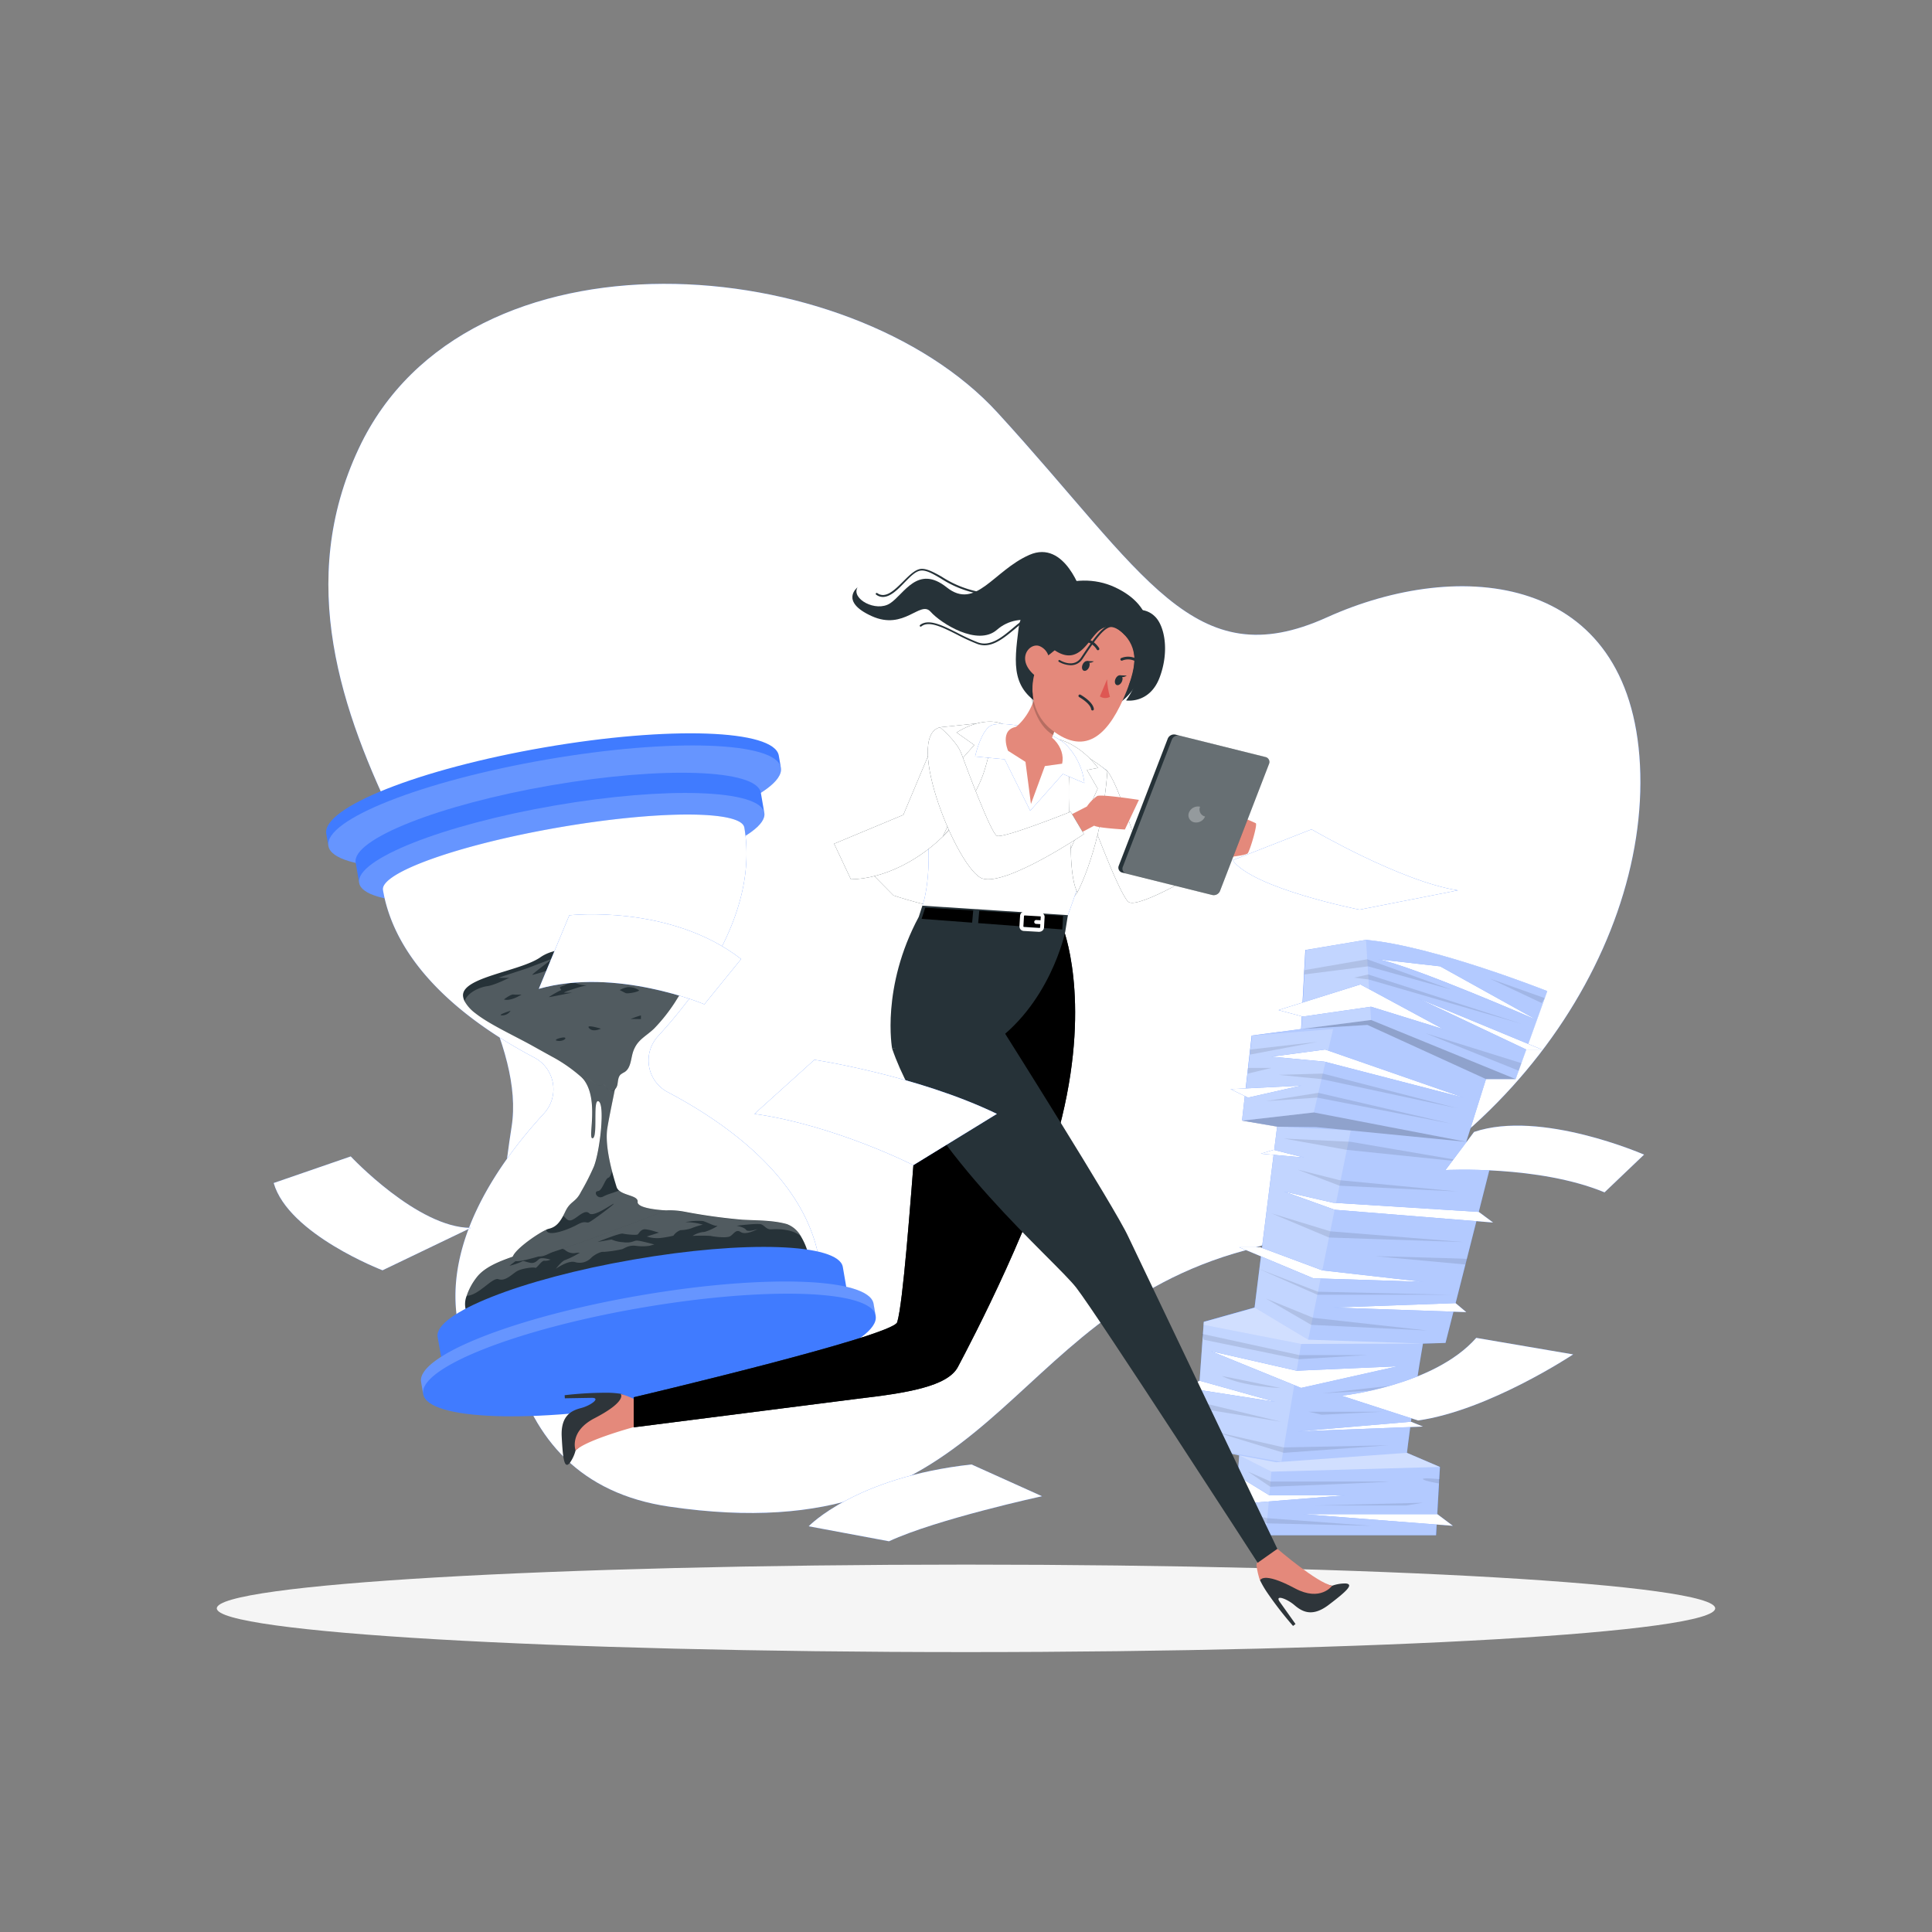 <svg xmlns="http://www.w3.org/2000/svg" width="562" height="562" fill="none" xmlns:v="https://vecta.io/nano"><rect width="100%" height="100%" fill="#808080" stroke="none"/><style><![CDATA[.B{fill:#fff}.C{opacity:.2}.D{fill:#263238}.E{opacity:.7}.F{fill:#407bff}.G{fill:#e4897b}.H{opacity:.6}]]></style><use href="#B" class="F"/><use href="#B" opacity=".9" class="B"/><path d="M280.999 480.577c120.36 0 217.932-5.696 217.932-12.723s-97.572-12.724-217.932-12.724-217.933 5.696-217.933 12.724 97.572 12.723 217.933 12.723z" fill="#f5f5f5"/><path d="M158.351 217.415c-36.35 6.261-64.742 17.501-63.439 25.133l.618 3.529c1.304 7.587 31.843 8.655 68.181 2.361s64.754-17.535 63.439-25.122l-.607-3.529c-1.315-7.598-31.843-8.655-68.193-2.372z" class="F"/><path d="M163.713 248.436c36.347-6.285 64.748-17.533 63.435-25.124s-31.841-8.65-68.188-2.366-64.747 17.533-63.435 25.125 31.841 8.65 68.188 2.365z" class="B C"/><path d="M160.261 228.453c-32.596 5.62-57.976 15.736-56.796 22.48l1.012 5.878c1.124 6.8 28.516 7.745 61.056 2.113s57.976-15.736 56.795-22.48l-1.011-5.867c-1.18-6.8-28.516-7.756-61.056-2.124z" class="F"/><path d="M165.525 258.946c32.542-5.627 57.97-15.698 56.795-22.494s-28.508-7.743-61.05-2.116-57.97 15.697-56.795 22.493 28.508 7.744 61.05 2.117z" class="B C"/><use href="#C" class="F"/><use href="#C" opacity=".8" class="B"/><path d="M235.659 367.739c.517 5.271-92.977 23.469-99.193 15.387-.628-.899-1.02-1.94-1.142-3.03a6.56 6.56 0 0 1 .445-3.208 17.84 17.84 0 0 1 2.788-5.182c2.889-3.911 9.262-5.62 13.578-7.193 2.911-1.068 5.845-2.046 8.778-3.058 3.147-1.124 6.385-.337 9.116-2.731 1.641-1.427 2.866-3.552 4.968-4.069 1.562-.382 3.237.236 4.777-.18 2.001-.539 3.428-2.697 5.496-2.731 1.026.123 2.034.369 3.001.731 1.799.382 3.642-.214 5.485-.382a23.05 23.05 0 0 1 5.418.393 165.03 165.03 0 0 0 16.86 2.327c4.17.224 8.79.123 12.859 1.27a7.75 7.75 0 0 1 4.136 3.642c1.45 2.448 2.348 5.183 2.63 8.014z" class="D"/><path d="M233.063 359.68c-2.586-2.338-7.363-2.181-8.734-2.08s-1.855-1.068-2.889-1.45-7.148.405-7.148.405 2.248.438 2.72 1.18 3.035-.112 3.372-.214c-.349.203-3.473 1.844-4.946.855s-2.079.854-3.248 1.326-4.856 0-5.452-.191c-1.759-.1-3.523-.1-5.282 0a7.51 7.51 0 0 1 3.012-1.124c.989.112 4.934-1.967 4.125-1.821s-2.653-.933-4.091-1.382a19.18 19.18 0 0 0-5.216.337c1.747-.027 3.487.216 5.159.719a24.45 24.45 0 0 0-3.372 1.068 11.01 11.01 0 0 1-3.102.528c-.848.309-1.579.875-2.09 1.619a32.19 32.19 0 0 1-3.901.674c-1.295.115-2.599-.038-3.833-.449l3.552-1.124-1.214-.349a14.14 14.14 0 0 0-2.562-.596c-1.428-.236-2.035 1.124-2.383 1.45s-3.473 0-4.35-.213-7.362 2.416-7.362 2.416l4.057-.697c1.053.448 2.174.711 3.316.776 2.709.36 3.102-.539 4.238-.461s4.9 1.124 4.9 1.124l-1.461.394a14.15 14.15 0 0 1-3.889 0c-2.248-.304-3.462.876-4.136 1a34.6 34.6 0 0 1-5.272.764c-.73-.157-2.652.742-3.709 1.821a4.62 4.62 0 0 1-2.18 1.219c-.825.198-1.688.165-2.496-.095-2.046-.528-5.496 1.967-5.496 1.967s1.809-2.394 2.754-2.563c1.466-.573 2.877-1.281 4.215-2.113a8.01 8.01 0 0 0-1.507.124 3.82 3.82 0 0 1-1.49-.174c-.481-.156-.926-.407-1.308-.736-1.124-.776-2.248-.169-3.901.674s-3.428 1.843-5.17.618-7.081 3.305-7.081 3.305a20.13 20.13 0 0 0 3.54-1.214c.495-.405.843 0 2.417.326s2.091-.776 2.866-1.192 3.102.281 3.102.281c-.549.261-1.158.373-1.764.326-.855-.135-2.248 2.327-2.698 2.057s-3.72.158-5.125.888-3.474 3.17-5.553 2.417c-1.765-.641-5.744 4.765-9.239 4.833a17.85 17.85 0 0 1 2.787-5.182c2.889-3.911 9.262-5.62 13.578-7.193 2.911-1.068 5.845-2.046 8.779-3.058 3.147-1.124 6.384-.337 9.115-2.731 1.641-1.427 2.867-3.552 4.968-4.069 1.563-.382 3.238.236 4.777-.18 2.001-.539 3.429-2.697 5.497-2.731 1.026.123 2.033.369 3.001.731 1.798.382 3.642-.214 5.485-.383a23.11 23.11 0 0 1 5.418.394 164.99 164.99 0 0 0 16.86 2.327c4.17.224 8.789.123 12.858 1.27a7.76 7.76 0 0 1 4.182 3.552z" class="B C"/><g class="F"><path d="M184.111 366.423c-32.596 5.62-57.976 15.736-56.807 22.48l1.023 5.879c1.124 6.744 28.505 7.744 61.056 2.113s57.976-15.736 56.796-22.48l-1.012-5.867c-1.18-6.857-28.516-7.812-61.056-2.125z"/><path d="M185.922 376.877c-36.339 6.283-64.742 17.534-63.427 25.132l.607 3.518c1.315 7.599 31.843 8.655 68.193 2.372s64.742-17.534 63.427-25.133l-.607-3.518c-1.315-7.598-31.842-8.654-68.193-2.371z"/></g><g class="B"><path d="M130.049 410.26l1.124.281a6.81 6.81 0 0 0-1.124-.281zm55.873-33.383c-36.339 6.283-64.742 17.534-63.427 25.132l.607 3.519c-1.315-7.632 27.088-18.872 63.484-25.122s66.866-5.227 68.181 2.36l-.607-3.518c-1.36-7.598-31.887-8.654-68.238-2.371z" class="C"/></g><path d="M180.369 308.29c-.708 5.62-2.765 14.129-3.687 19.805s1.844 14.477 2.664 17.141 6.362 2.248 6.137 4.372 8.273 2.484 8.273 2.484-39.812 15.736-43.836 14.736 7.463-8.857 9.666-9.374 3.372-1.877 4.856-5.024 3.012-2.586 4.564-5.744a71.44 71.44 0 0 0 3.731-7.295c1.765-4.383 3.294-17.86 1.439-18.995s-.169 10.329-1.765 10.711 2.08-11.33-2.765-17.242 10.723-5.575 10.723-5.575z" class="D"/><path d="M193.745 352.093s-39.801 15.736-43.836 14.735c-3.675-.91 5.721-7.643 8.992-9.115.214 2.315 6.452-.056 8.925-1.428s2.664-.371 3.574-.775 7.812-5.553 7.093-5.339-5.856 4.001-7.093 2.765-3.282 1.124-4.811 1.843c-1.326.641-1.663-.135-2.765-1.124.214-.393.416-.82.63-1.27 1.45-3.147 3.001-2.585 4.496-5.744a68.35 68.35 0 0 0 3.81-7.193c1.776-4.384 3.305-17.861 1.461-18.996s-.179 10.33-1.764 10.701 2.057-11.319-2.777-17.231 10.69-5.62 10.69-5.62c-.708 5.62-2.765 14.128-3.687 19.805-.607 3.72.371 8.778 1.349 12.577-.259.922-.618 1.765-1.046 1.9-1.022.303-1.742 3.799-3.079 3.9s-.214 2.563 1.641 1.54c1.225-.675 3.158-1.124 4.496-1.709 1.731 1.54 5.62 1.518 5.417 3.305-.191 2.124 8.284 2.473 8.284 2.473z" class="B C"/><path d="M201.962 282.596l-.472.776-5.081 8.07c-1.775 2.768-3.819 5.355-6.103 7.722-2.158 2.079-4.361 3.057-5.62 5.541a8.66 8.66 0 0 0-.731 1.945c-.472 1.877-.618 4.136-2.248 5.192-.392.2-.767.429-1.124.686-.82.708-.775 1.945-.989 3.001s-1.236 2.248-2.248 1.731-1.056-1.81-1.967-1.765c-.227.049-.45.121-.663.214-.922.236-1.776-.483-2.484-1.124s-1.72-1.225-2.529-.731c-2.45-2.249-5.142-4.22-8.025-5.878l-7.318-4.058c-5.62-3.057-12.139-6.069-16.073-9.172-1.277-.929-2.345-2.116-3.136-3.484a4.48 4.48 0 0 1-.449-1.45c-.652-5.553 16.534-7.205 22.48-11.341s15.23-1.484 19.108-2.349 8.295.359 12.42.056 6.665-1.495 9.071.258 5.069 1.226 5.62 2.563c.269.877-.742 2.495-1.439 3.597z" class="D"/><path d="M196.702 280.842c-3.552-.686 3.698-.821 3.147-1.237s-2.327-1.764-6.283-1.63-7.261-.134-8.104 0 2.753 1.226 2.753 1.226h-9.273c-3.012 0 2.057-1.226 2.057-1.226h-15.612c.416 0 3.428 1.776 1.641 1.776s-3.698.956-6.159 1.911c-1.954.791-3.964 1.434-6.014 1.922-.405 0 5.62-4.496 5.991-4.788l-7.497 2.866-8.363 2.743c1.052.068 2.107.068 3.159 0 0 0-4.249 2.192-6.429 2.461-1.641.203-5.62 1.551-6.587 4.406a11.31 11.31 0 0 0 3.136 3.485c3.934 3.102 10.431 6.114 16.073 9.172 2.552 1.371 4.979 2.641 7.317 4.057a45.17 45.17 0 0 1 8.026 5.879c.809-.495 1.832.112 2.529.73s1.562 1.349 2.484 1.124c.213-.093.435-.164.663-.213.91 0 1.124 1.349 1.967 1.764s1.967-.674 2.248-1.73.168-2.248.989-3.002c.356-.257.732-.486 1.124-.685 1.641-1.057 1.787-3.316 2.248-5.193a8.68 8.68 0 0 1 .731-1.945c1.292-2.484 3.495-3.461 5.62-5.541a49.97 49.97 0 0 0 6.103-7.722 95.06 95.06 0 0 0 5.08-8.07c-1.236-2.147-1.18-1.855-4.765-2.54zm-50.839 14.51c-1.191-.134 2.664-1.337 2.664-1.337a2.9 2.9 0 0 1-1.136 1.033c-.465.235-.985.341-1.505.304h-.023zm.719-4.619s1.945-1.54 2.766-1.439a17.37 17.37 0 0 0 2.371 0s-3.057 2.057-5.114 1.439h-.023zm15.5 12.015c-1.405-.269 1.484-1.124 2.181-.933s-.517 1.237-2.158.933h-.023zm6.936-15.736s-5.958 1.754-4.755 1.754h2.248c-.416 0-6.575 1.337-6.879 1.281a29.06 29.06 0 0 1 3.664-2.068s-.438-.551-.416-.753 1.394-.618 1.394-.618c.484-.416 2.642-1.023 3.462-.517a7.87 7.87 0 0 0 2.979.517l-1.697.404zm2.506 12.218c-1.663-1.517 3.271 0 3.271 0s-2.124 1.046-3.248.023l-.023-.023zm2.698-16.298c2.248-1.54 2.81 0 2.81 0s-3.541.495-2.81 0zm7.789 5.957l-1.731-.887c.723-.437 1.525-.728 2.36-.855 1.123-.046 2.233.252 3.181.855.607.37-3.214 1.191-3.821.865l.011.022zm4.429 7.554s-2.766-.068-3.035 0a23.44 23.44 0 0 1 3.035-1.068v1.068zm4.293-11.117s1.967-.427 2.889.596c1.236 1.371-2.9-.596-2.9-.596h.011z" class="B C"/><path d="M359.164 443.845l9.059 2.731h49.535l1.124-19.85-9.61-4.102s1.787-15.343 4.653-31.787l6.575-.202 13.96-55.076-7.935-3.429 5.744-18.242h8.621l9.194-25.582s-33.079-13.162-52.727-14.905l-17.647 2.956-1.225 22.975-14.376 1.9-2.821 24.728 10.217 1.753-6.575 52.603-14.758 4.148-2.574 36.226 12.847 2.642-1.281 20.513z" class="F"/><g class="B"><path d="M432.28 313.9l-5.755 18.242 7.935 3.428-13.971 55.076-6.564.203c-2.878 16.444-4.653 31.786-4.653 31.786l9.587 4.103-1.124 19.861h-49.523l-9.06-2.731 1.304-20.491-12.858-2.63 2.506-35.339.068-.887 14.769-4.148 6.564-52.603-10.217-1.81 2.889-24.728 14.364-1.899 1.237-22.975 17.635-2.967c19.693 1.753 52.727 14.915 52.727 14.915l-9.194 25.594h-8.666z" class="H"/><path opacity=".4" d="M418.86 426.715l-49.006 1.372-9.397-4.732 10.768 2 38.047-2.742 9.588 4.102zm-4.936-35.889l-35.439.112-28.381-5.552.067-.888 14.769-4.148 15.601 9.352 33.383 1.124z"/></g><g fill="#000"><path d="M426.524 332.142L382.8 327.86l-11.296-.113-10.217-1.753 20.884-2.394 44.353 8.542zm14.365-18.242h-8.621l-34.496-15.759-19.288 1.192 20.345-2.63 42.06 17.197z" class="C"/></g><g class="B"><path d="M397.356 273.391l1.473 23.311-20.345 2.631 1.226-22.964 17.646-2.978zM382.171 323.6l5.62-24.267-23.671 1.899-2.833 24.762 20.884-2.394zm-10.665 4.147l21.412 1.102-12.375 60.853-15.602-9.352 6.565-52.603zm-21.402 57.639l28.381 5.552-5.732 34.305-25.155-4.519 2.506-35.338zm19.749 42.701l-1.641 18.49-9.06-2.732 1.304-20.479 9.397 4.721z" class="C"/></g><g class="F"><use href="#D"/><use href="#E"/><use href="#F"/><use href="#G"/><use href="#H"/><use href="#I"/><use href="#J"/><use href="#K"/><use href="#L"/><use href="#M"/><use href="#N"/><use href="#O"/><use href="#P"/><use href="#Q"/></g><g class="B"><use href="#D" class="E"/><use href="#E" class="E"/><use href="#F" class="E"/><use href="#G" class="E"/><use href="#H" class="E"/><use href="#I" class="E"/><use href="#J" class="E"/><use href="#K" class="E"/><use href="#L" class="E"/><use href="#M" class="E"/><use href="#N" class="E"/><use href="#O" class="E"/><use href="#P" class="E"/><use href="#Q" class="E"/></g><path opacity=".1" d="M377.451 340.224l12.207 3.08 34.304 3.282-34.304-1.675-12.207-4.687zm-4.002-9.037l19.468.955 36.474 6.238-37.609-3.9-18.333-3.293zm-5.226-10.881l15.275-2.405 38.71 8.981-39.036-7.599-14.949 1.023zm3.687-7.643l12.881-.371 39.172 10.094-39.543-8.487-12.51-1.236zm-8.262-7.362l19.558-2.237-19.558 3.698v-1.461zm-.607 5.339h6.811l-6.811 1.652v-1.652zm16.355-28.426l18.322-3.17 24.492 8.835-24.268-6.778-18.546 2.36v-1.247zm63.156 27.043l-27.943-8.722 27.156 10.925.787-2.203zm-48.646-24.873l4.092-.922 44.555 14.353-44.364-12.881-4.283-.55zm55.448 5.957l-15.983-5.688 15.118 7.126.865-1.438zm-79.5 62.606l17.096 5.227 38.755 3.125-39.115-1.316-16.736-7.036zm-3.688 16.152l17.208 6.643 38.835.888h-39.014l-17.029-7.531zm48.995 17.928l-33.147-3.687-13.791-5.62 13.195 7.666 33.743 1.641zm11.533-20.828c-.315-.112-26.729-.798-26.729-.798l26.313 2.439.416-1.641zm-77.085 21.795l28.336 6.182h19.828l-20.041 1.214-27.628-5.688-.495-1.708zm62.45 14.241c0 .056-27.549 3.08-27.549 3.08l27.313-1.54.236-1.54zm-56.571-1.934c-.371-.179 17.108 3.474 17.108 3.474s-10.881-.36-17.108-3.474zm-6.968 7.464l24.076 5.799-24.076-3.945v-1.854zm4.505 8.621l20.423 4.653 30.438-.618-30.438 2.192-20.423-6.227zm27.653-5.721h21.345l-17.524.865-3.821-.865zm-17.625 17.422l6.564 2.866h34.282c-.63.281-34.417 1.518-34.417 1.518l-6.429-4.384zm50.872 9.037l-31.91.82h26.976l4.934-.82zm4.935-6.845s-5.35-.54-4.935 0 4.665 1.248 4.665 1.248l.27-1.248zm-55.819 10.172l5.62 1.169 30.179 2.225-30.314-.719-5.485-2.675z" fill="#000"/><path d="M305.177 206.276c7.239 3.215 20.862 2.776 26.088-8.677s4.856-21.278-6.968-26.785-26.729 1.517-27.999 11.937-2.54 18.445 8.879 23.525z" class="D"/><path d="M165.744 425.557c.779-1.097 1.35-2.328 1.686-3.631 0 0 3.563-4.068 14.871-6.631l1-5.092a4.3 4.3 0 0 0-.321-2.576c-.37-.805-.981-1.475-1.747-1.92a2.46 2.46 0 0 0-.686-.27c-1.239-.185-2.49-.286-3.743-.303a103.91 103.91 0 0 0-12.555.719l.057.899 7.868-.134c2.686 0-.326 2.248-3.17 2.978s-5.834 2.248-5.62 8.082c.348 6.901.787 9.722 2.36 7.879z" fill="#2e353a"/><path d="M185.223 414.891s-14.522 3.855-17.793 7.036c0 0-2-5.474 5.485-9.363 9.689-5.024 7.632-7.081 7.632-7.081a23.97 23.97 0 0 1 4.148 1.607c2.54 1.506.528 7.801.528 7.801z" class="G"/><path d="M391.466 460.615c-1.348-.022-2.689.203-3.956.663 0 0-5.362-.629-13.882-8.52l-4.754 2.068c-.792.367-1.452.967-1.89 1.722s-.634 1.624-.561 2.493a2.27 2.27 0 0 0 .146.72c.554 1.127 1.181 2.215 1.878 3.259a103.6 103.6 0 0 0 7.688 9.948l.719-.551-4.586-6.452c-1.54-2.191 2.012-.978 4.249.933s5.114 3.563 9.835.056c5.44-4.113 7.519-6.114 5.114-6.339z" fill="#2e353a"/><path d="M371.65 450.589s11.386 9.801 15.86 10.689c0 0-3.372 4.743-10.813.764-9.622-5.147-10.172-2.248-10.172-2.248-.472-1.411-.811-2.864-1.012-4.338-.213-2.979 6.137-4.867 6.137-4.867z" class="G"/><use href="#R" class="D"/><use href="#R" class="B C"/><use href="#S" class="D"/><use href="#S" opacity=".1" class="B"/><path d="M347.922 251.607l8.486-4.62 4.001-9.509a45.77 45.77 0 0 1 4.89 1.99c.562.438-1.799 8.295-2.394 8.789s-3.968.888-3.968.888l-8.082 5.114-2.933-2.652z" class="G"/><use href="#T" class="F"/><use href="#T" class="B H"/><g class="D"><use href="#U"/><use href="#V"/></g><g class="B"><use href="#U" opacity=".3"/><use href="#V" opacity=".3"/></g><g class="D"><use href="#W"/><use href="#X"/></g><g class="B"><use href="#W" class="C"/><use href="#X" class="C"/></g><use href="#Y" class="D"/><use href="#Y" fill="#000" class="C"/><g class="D"><path d="M328.207 359.736c-3.799-8.318-36.53-60.168-36.53-60.168l-32.169 5.441c10.374 30.426 47.309 61.505 53.57 69.575s52.771 80.006 52.771 80.006l5.722-4.046-43.364-90.808z"/><path d="M268.309 263.454l42.33 2.754-.776 4.856s-4.496 21.771-22.356 33.315l-27.999.629s-3.271-17.748 7.756-38.317l1.045-3.237z"/></g><path d="M283.101 264.859l-13.96-.82-1.057 3.248 14.702 1.101.315-3.529zm1.755.101l-.315 3.564 24.47 1.843.224-3.968-24.379-1.439z" fill="#000"/><g class="B"><path d="M302.355 271.064h-.079l-4.496-.259a1.35 1.35 0 0 1-.91-.438 1.31 1.31 0 0 1-.259-.445c-.056-.164-.079-.338-.067-.511l.191-3.023a1.31 1.31 0 0 1 .44-.908c.13-.115.281-.203.444-.259a1.32 1.32 0 0 1 .51-.07l4.496.27c.174.006.344.049.501.124s.296.183.409.315a1.26 1.26 0 0 1 .261.444c.056.164.079.338.065.511l-.168 2.979c-.025.334-.174.647-.417.877s-.563.363-.898.37l-.023.023zm-4.294-4.766a.19.19 0 0 0-.131.052c-.035.033-.057.079-.06.128l-.179 2.99a.22.22 0 0 0 .06.134c.035.037.081.061.131.068l4.496.27c.049-.005.094-.027.129-.062s.057-.08.062-.129l.168-2.979c.011-.023.016-.048.016-.073s-.005-.05-.016-.073c-.036-.036-.084-.06-.135-.068l-4.496-.258h-.045z"/><path d="M303.074 268.849l-1.697-.101c-.074-.004-.146-.023-.213-.055s-.126-.078-.175-.133a.56.56 0 0 1-.111-.19c-.024-.07-.034-.144-.029-.218a.56.56 0 0 1 .055-.212c.032-.067.078-.126.133-.175s.12-.087.19-.111.144-.034.217-.03l1.686.101a.56.56 0 0 1 .213.056c.067.032.126.077.175.132a.57.57 0 0 1 .111.19c.024.07.034.144.03.218a.56.56 0 0 1-.052.212c-.031.066-.075.126-.129.175a.55.55 0 0 1-.188.111c-.069.025-.142.035-.216.03z"/></g><path d="M304.604 240.536l11.565-5.935a11.72 11.72 0 0 1 2.99-3.046c1.237-.573 12.14 1.124 12.14 1.124l-4.081 8.621s-8.07-.461-8.924-1.124l-10.577 5.62-3.113-5.26z" class="G"/><use href="#Z" class="D"/><g class="B"><use href="#Z" class="C"/><path d="M313.315 242.626c-.022.099-.08.185-.164.242a.4.4 0 0 1-.286.062.39.39 0 0 1-.138-.057c-.042-.028-.079-.063-.107-.105a.39.39 0 0 1-.058-.138.38.38 0 0 1 0-.15c.008-.05.026-.098.053-.141a.38.38 0 0 1 .106-.109.39.39 0 0 1 .14-.057c.05-.009.101-.008.151.003.098.022.185.081.241.165s.079.185.062.285zm-2.699 1.664c-.009.05-.029.097-.056.139a.37.37 0 0 1-.106.106.36.36 0 0 1-.138.058.4.4 0 0 1-.15.001c-.098-.022-.185-.081-.241-.165s-.079-.185-.062-.285.078-.188.162-.245a.38.38 0 0 1 .287-.058c.1.019.188.077.245.161s.078.188.059.288z" class="H"/></g><path d="M369.154 222.192l-14.286 37.025c-.184.42-.51.762-.921.968a1.97 1.97 0 0 1-1.327.156l-26.155-6.508c-.208-.048-.403-.14-.572-.271s-.306-.296-.405-.485a1.48 1.48 0 0 1-.164-.611 1.46 1.46 0 0 1 .107-.623l14.274-37.024a1.98 1.98 0 0 1 2.248-1.124l26.156 6.519a1.46 1.46 0 0 1 .574.264 1.45 1.45 0 0 1 .409.482c.1.188.157.396.168.609a1.46 1.46 0 0 1-.106.623z" class="D"/><g class="B"><path opacity=".3" d="M369.155 222.192l-14.286 37.024c-.185.421-.511.763-.921.968s-.88.261-1.327.156l-24.964-6.215a1.46 1.46 0 0 1-.578-.265 1.44 1.44 0 0 1-.41-.485c-.099-.191-.154-.401-.162-.615s.031-.428.116-.625l14.275-37.024a1.96 1.96 0 0 1 2.248-1.124l24.975 6.215c.209.046.405.138.575.268s.308.296.407.485.154.399.163.613a1.47 1.47 0 0 1-.111.624z"/><path opacity=".3" d="M349.092 234.669c-.649-.146-1.329-.058-1.919.248s-1.053.812-1.307 1.427a2.07 2.07 0 0 0-.161.886 2.09 2.09 0 0 0 .226.872c.138.27.334.508.573.695s.516.321.812.39c.649.148 1.329.061 1.92-.245s1.053-.814 1.306-1.43a2.07 2.07 0 0 1-.816-.386 2.08 2.08 0 0 1-.574-.696 2.07 2.07 0 0 1-.226-.874 2.08 2.08 0 0 1 .166-.887z"/></g><use href="#a" class="F"/><use href="#a" opacity=".5" class="B"/><g class="G"><path d="M297.725 211.368c8.081.619 12.274 6.205 11.24 10.78l-5.024.696-4.047 11.016-1.596-12.241-5.069-3.226s-3.237-7.632 4.496-7.025z"/><path d="M300.703 223.417c-7.711-6.081-6.811-10.846-6.811-10.846 3.787-2.091 6.305-6.61 7.216-10.116a20.31 20.31 0 0 0 .607-3.372l8.935 7.868a34.6 34.6 0 0 0-2.933 4.001c-.661 1.025-1.193 2.127-1.585 3.282-1.124 3.372.573 4.496.573 4.496-.225 4.44-6.002 4.687-6.002 4.687z"/></g><path d="M307.537 210.401a14.44 14.44 0 0 0-1.124 3.462c-4.024-2.439-5.766-7.261-6.497-11.116.153-1.118.213-2.245.18-3.372l9.857 6.744a34.18 34.18 0 0 0-2.416 4.282z" fill="#000" class="C"/><path d="M321.856 180.402c9.195 4.44 9.779 10.79 5.879 20.58-4.878 12.252-11.566 19.389-21.84 11.308-13.948-10.971.697-39.262 15.961-31.888z" class="G"/><path d="M322.038 197.599c.071 1.728.35 3.442.832 5.103-.451.251-.963.372-1.479.35s-1.015-.185-1.444-.474l2.091-4.979z" fill="#de5753"/><g class="D"><path d="M316.776 194.137c-.349.764-1.046 1.192-1.551.955s-.641-1.034-.293-1.798 1.034-1.191 1.551-.967.641 1.001.293 1.81z"/><use href="#b"/><path d="M326.34 198.285c-.348.764-1.045 1.202-1.551.966s-.641-1.034-.292-1.798 1.034-1.203 1.551-.967.641 1.034.292 1.799z"/><use href="#b" x="9.564" y="4.159"/><path d="M319.385 189.146c-.069-.001-.137-.02-.196-.056s-.108-.086-.141-.146c-.386-.638-.911-1.181-1.535-1.588a4.94 4.94 0 0 0-2.074-.761c-.052 0-.103-.011-.151-.031a.39.39 0 0 1-.127-.089c-.036-.038-.063-.083-.081-.132a.38.38 0 0 1-.023-.153.4.4 0 0 1 .119-.282c.038-.037.083-.066.132-.085s.101-.028.154-.026c2.653.067 4.204 2.641 4.271 2.742.053.093.068.202.04.306s-.094.191-.186.245c-.062.036-.131.055-.202.056zm11.07 3.227h-.168c-.574-.32-1.212-.506-1.868-.547s-1.311.065-1.92.31a.39.39 0 0 1-.148.048c-.052.006-.105.002-.155-.013a.39.39 0 0 1-.138-.072c-.041-.033-.074-.074-.099-.12a.43.43 0 0 1-.052-.148c-.007-.053-.002-.105.013-.156a.39.39 0 0 1 .073-.138.37.37 0 0 1 .124-.097c.716-.307 1.493-.447 2.272-.41a5.16 5.16 0 0 1 2.224.623c.094.046.166.127.202.226a.41.41 0 0 1-.011.302c-.036.06-.088.11-.149.143a.41.41 0 0 1-.2.049z"/><path d="M304.333 191.079s7.946-5.473 10.116-11.622c0 0 21.816 1.36 13.78 20.232 0 0 9.711-15.556-5.912-23.604s-26.707 15.208-21.907 26.032c0 0-1.023-7.666 3.923-11.038z"/></g><path d="M304.895 193.698c.419-1.106.385-2.333-.095-3.415a4.5 4.5 0 0 0-2.468-2.362c-3.001-1.068-7.182 4.125-.775 8.992.921.652 1.978-.056 3.338-3.215z" class="G"/><g class="D"><path d="M314.035 171.342s6.935-1.551 11.375.652 4.743 5.508 4.743 5.508a6.52 6.52 0 0 1 3.081.184c.998.307 1.907.849 2.652 1.581 2.765 2.551 4.394 9.891 1.461 17.748s-9.779 6.744-9.779 6.744 8.925-11.656-.584-19.232c0 0-3.114-3.732-6.744-1.473s-6.216 11.69-14.208 5.553 1.113-15.455 8.003-17.265zm3.764 35.328c-.096-.002-.189-.038-.261-.102s-.119-.151-.132-.247c-.18-1.427-2.574-3.046-3.485-3.54a.42.42 0 0 1-.157-.551c.026-.045.06-.085.101-.117a.4.4 0 0 1 .292-.079.4.4 0 0 1 .147.05c.146.079 3.619 2.023 3.889 4.136.013.104-.015.209-.078.293s-.156.14-.26.157h-.056z"/><path d="M314.718 172.815s-4.822-16.006-15.297-11.398-15.568 16.175-24.043 9.431-12.364 2-16.477 4.664-11.398-1.337-9.453-4.664c0 0-5.339 4.08 4.125 8.374s14.106-4.676 17.118-1.282 13.679 10.15 19.299 5.272c1.58-1.393 3.507-2.331 5.578-2.715s4.206-.199 6.179.534l12.971-8.216z"/><path d="M286.406 187.707a6 6 0 0 1-2.124-.393 59.97 59.97 0 0 1-5.924-2.731c-4.181-2.114-8.137-4.114-10.34-2.372-.053.051-.124.08-.197.08s-.144-.029-.197-.08a.27.27 0 0 1-.063-.09c-.014-.033-.022-.07-.022-.107a.28.28 0 0 1 .022-.107c.015-.034.036-.064.063-.089 2.484-1.956 6.598.123 10.937 2.315 1.909 1.012 3.871 1.92 5.878 2.72 3.664 1.36 7.149-1.574 10.229-4.17 2.248-1.866 4.293-3.619 6.249-3.675a.27.27 0 0 1 .109.017c.034.012.066.032.093.057s.049.055.065.089.024.069.025.106c0 .076-.029.149-.081.203s-.124.087-.2.09c-1.753.056-3.765 1.742-5.889 3.54-2.574 2.102-5.486 4.597-8.633 4.597zm-29.572-14.06c-.711-.001-1.401-.234-1.967-.664a.26.26 0 0 1-.08-.078c-.021-.031-.035-.066-.041-.103s-.005-.075.004-.112.026-.07.049-.1a.28.28 0 0 1 .178-.11c.071-.013.144.003.204.043 2.428 1.719 5.014-.866 7.531-3.372 1.776-1.776 3.451-3.451 5.092-3.653s3.687.876 6.115 2.248c3.732 2.439 7.951 4.034 12.364 4.675.074.008.143.045.19.103a.28.28 0 0 1-.247.459c-4.502-.65-8.809-2.273-12.622-4.754-2.327-1.36-4.17-2.428-5.755-2.248s-3.057 1.787-4.766 3.496c-1.933 2.023-4.091 4.17-6.249 4.17zm54.603 19.861c-1.208-.05-2.384-.393-3.429-1.001a.28.28 0 0 1-.082-.075c-.022-.031-.038-.066-.046-.102a.3.3 0 0 1-.003-.112c.006-.037.021-.073.041-.104s.045-.058.075-.078.064-.036.1-.043.072-.008.108 0a.26.26 0 0 1 .1.042c.168.101 4.046 2.473 6.204-.787 5.553-8.441 7.542-10.509 10.925-9.048.035.014.067.034.094.061s.048.058.061.092.02.073.019.11a.27.27 0 0 1-.028.108c-.031.067-.087.119-.156.146s-.146.027-.214 0c-2.855-1.236-4.575.248-10.24 8.846-.366.605-.885 1.103-1.505 1.445a4.04 4.04 0 0 1-2.024.5z"/></g><g class="F"><use href="#c"/><use href="#d"/><use href="#e"/><use href="#f"/><use href="#g"/><use href="#h"/><use href="#i"/></g><g class="B"><use href="#c" class="H"/><use href="#d" class="H"/><use href="#e" class="H"/><use href="#f" opacity=".4"/><use href="#g" opacity=".8"/><use href="#h" opacity=".4"/><use href="#i" opacity=".4"/></g><defs ><path id="B" d="M104.364 130.441c31.382-66.822 142.815-57.381 185.808-10.409s56.987 77.107 95.776 59.572 88.257-12.858 91.1 42.892-42.622 121.673-114.749 141.186-72.127 88.526-167.588 74.588c-52.053-7.587-53.244-63.91-45.893-110.489s-80.85-119.841-44.454-197.34z"/><path id="C" d="M194.24 317.687a10.41 10.41 0 0 1-3.581-3.088c-.941-1.291-1.572-2.781-1.845-4.354a10.43 10.43 0 0 1 .272-4.721c.452-1.531 1.25-2.939 2.332-4.113 13.185-14.353 29.146-37.204 25.099-60.696-.876-5.024-25.11-5.035-54.132 0s-51.85 13.174-50.984 18.198c4.057 23.458 26.762 39.621 44.004 48.714a10.41 10.41 0 0 1 3.581 3.088c.941 1.291 1.572 2.78 1.844 4.354a10.41 10.41 0 0 1-.271 4.72c-.452 1.532-1.25 2.94-2.332 4.114-13.196 14.342-29.157 37.193-25.099 60.696.876 5.035 25.11 5.046 54.132 0s51.85-13.174 51.029-18.176c-4.102-23.491-26.819-39.654-44.049-48.736z"/><path id="D" d="M352.262 393.052l24.919 5.676 29.359-1.293-28.055 6.295-26.223-10.678z"/><path id="E" d="M360.074 429.334l9.172 5.632h22.165l-26.908 2.158-9.015-6.16 4.586-1.63z"/><path id="F" d="M378.934 440.451h39.171l4.518 3.394-43.689-3.394z"/><path id="G" d="M370.887 407.765l-21.941-6.137-3.923 2.102 25.864 4.035z"/><path id="H" d="M377.451 416.386l32.978-2.822 3.496 1.405-36.474 1.417z"/><path id="I" d="M387.791 380.351l35.631-1.282 3.102 2.619-38.733-1.337z"/><path id="J" d="M413.926 372.865l-29.28-3.328-18.074-6.732h-6.115l21.558 9.037 31.911 1.023z"/><path id="K" d="M373.449 346.585l14.781 5.317 46.095 3.72-4.159-3.091-42.375-2.663-14.342-3.283z"/><path id="L" d="M378.485 315.799l-20.536 1.023 5.092 2.461 15.444-3.484z"/><path id="M" d="M369.854 307.381l15.612-2.08 40.239 13.983-40.453-10.465-15.398-1.438z"/><path id="N" d="M419.748 299.333l-24.02-12.971-23.818 7.463 7.025 1.888 19.895-2.866 20.918 6.486z"/><path id="O" d="M412.352 290.34l36.136 14.961h-4.507l-31.629-14.961z"/><path id="P" d="M400.865 279.044l18.063 2.057 28.1 15.601s-36.317-15.803-46.163-17.658z"/><path id="Q" d="M370.472 334.48l8.924 2.248-12.611-1.124 3.687-1.124z"/><path id="R" d="M321.541 223.8c3.709 2.529 9.813 25.975 11.656 27.482s15.478-5.811 15.478-5.811l2.978 6.631s-20.592 12.6-23.424 10.229-12.094-27.741-12.094-27.741l5.406-10.79z"/><path id="S" d="M245.885 246.301l14.016 14.174s42.824 14.612 53.502-.91c0 0-4.653-23.312-16.657-27.302s-50.861 14.038-50.861 14.038z"/><path id="T" d="M273.435 211.559s27.796-.641 48.107 12.24c-2.34 15.892-6.516 31.458-12.443 46.388l-40.756-6.744s4.361-11.611-.472-34.844l5.564-17.04z"/><path id="U" d="M285.495 210.289c5.62 23.873-19.108 45.241-37.98 45.499l-4.878-10.352 20.131-8.396 10.711-25.481 12.016-1.27z"/><path id="V" d="M313.021 218.584s-3.788 33.383.382 40.982c0 0 7.115-13.028 8.722-35.215-2.747-2.343-5.812-4.284-9.104-5.767z"/><path id="W" d="M291.678 210.615s-5.058-2.675-13.409 2.462l5.136 3.642-3.81 4.304a51.26 51.26 0 0 1-5.339 22.301s9.127-9.318 12.206-19.502 1.686-12.51 5.216-13.207z"/><path id="X" d="M308.154 215.133s6.025 1.304 11.24 8.25l-3.214.596 3.124 5.429-7.868 17.535s-.831-13.488-.438-21.626c.071-3.6-.918-7.141-2.844-10.184z"/><path id="Y" d="M308.907 325.049c-6.8 28.033-26.425 65.35-30.258 72.577-2.99 5.687-14.848 7.598-29.224 9.262l-65.079 8.306v-8.745s75.42-17.77 76.645-21.828c1.709-5.743 3.721-33.057 5.519-56.042l.607-7.486.854-10.869.944-12.061 40.24-28.403s8.25 20.232-.248 55.289z"/><path id="Z" d="M273.434 211.559c-10.644 2.765 5.351 41.79 12.364 44.004s29.505-12.937 29.505-12.937l-3.866-6.497s-19.659 7.868-21.457 7.003-9.06-20.48-10.352-23.986-6.194-7.587-6.194-7.587z"/><path id="a" d="M283.652 220.057s1.653-7.441 4.586-8.992 16.939.91 21.806 5.485a19.11 19.11 0 0 1 5.395 11.24l-6.261-2.653-9.497 10.701-7.441-14.972-8.588-.809z"/><path id="b" d="M316.248 192.271l1.956.101s-1.461 1.023-1.956-.101z"/><path id="c" d="M358.557 250.236l22.963-8.992s26.032 15.23 42.577 17.748l-28.617 5.62s-30.966-6.092-36.923-14.376z"/><path id="d" d="M219.461 324.016l17.444-15.736s29.82 4.496 53.087 15.736l-24.301 14.915s-22.907-11.633-46.23-14.915z"/><path id="e" d="M79.613 344.124l22.413-7.733s19.445 20.782 34.945 20.782l-25.695 12.342s-27.391-10.487-31.663-25.391z"/><path id="f" d="M165.601 266.253s29.224-3.372 49.984 12.724l-10.689 13.162s-25.684-10.858-48.164-4.496l8.869-21.39z"/><path id="g" d="M429.424 389.174l28.19 4.811s-24.47 16.275-45.106 19.22L390.264 406s26.818-2.799 39.16-16.826z"/><path id="h" d="M420.479 340.358s27.099-1.461 46.263 6.486l11.499-10.97s-30.09-13.185-49.456-6.598l-8.306 11.082z"/><path id="i" d="M235.242 443.98s13.544-14.263 47.366-17.984l20.501 9.239s-30.584 6.643-44.51 13.106l-23.357-4.361z"/></defs></svg>